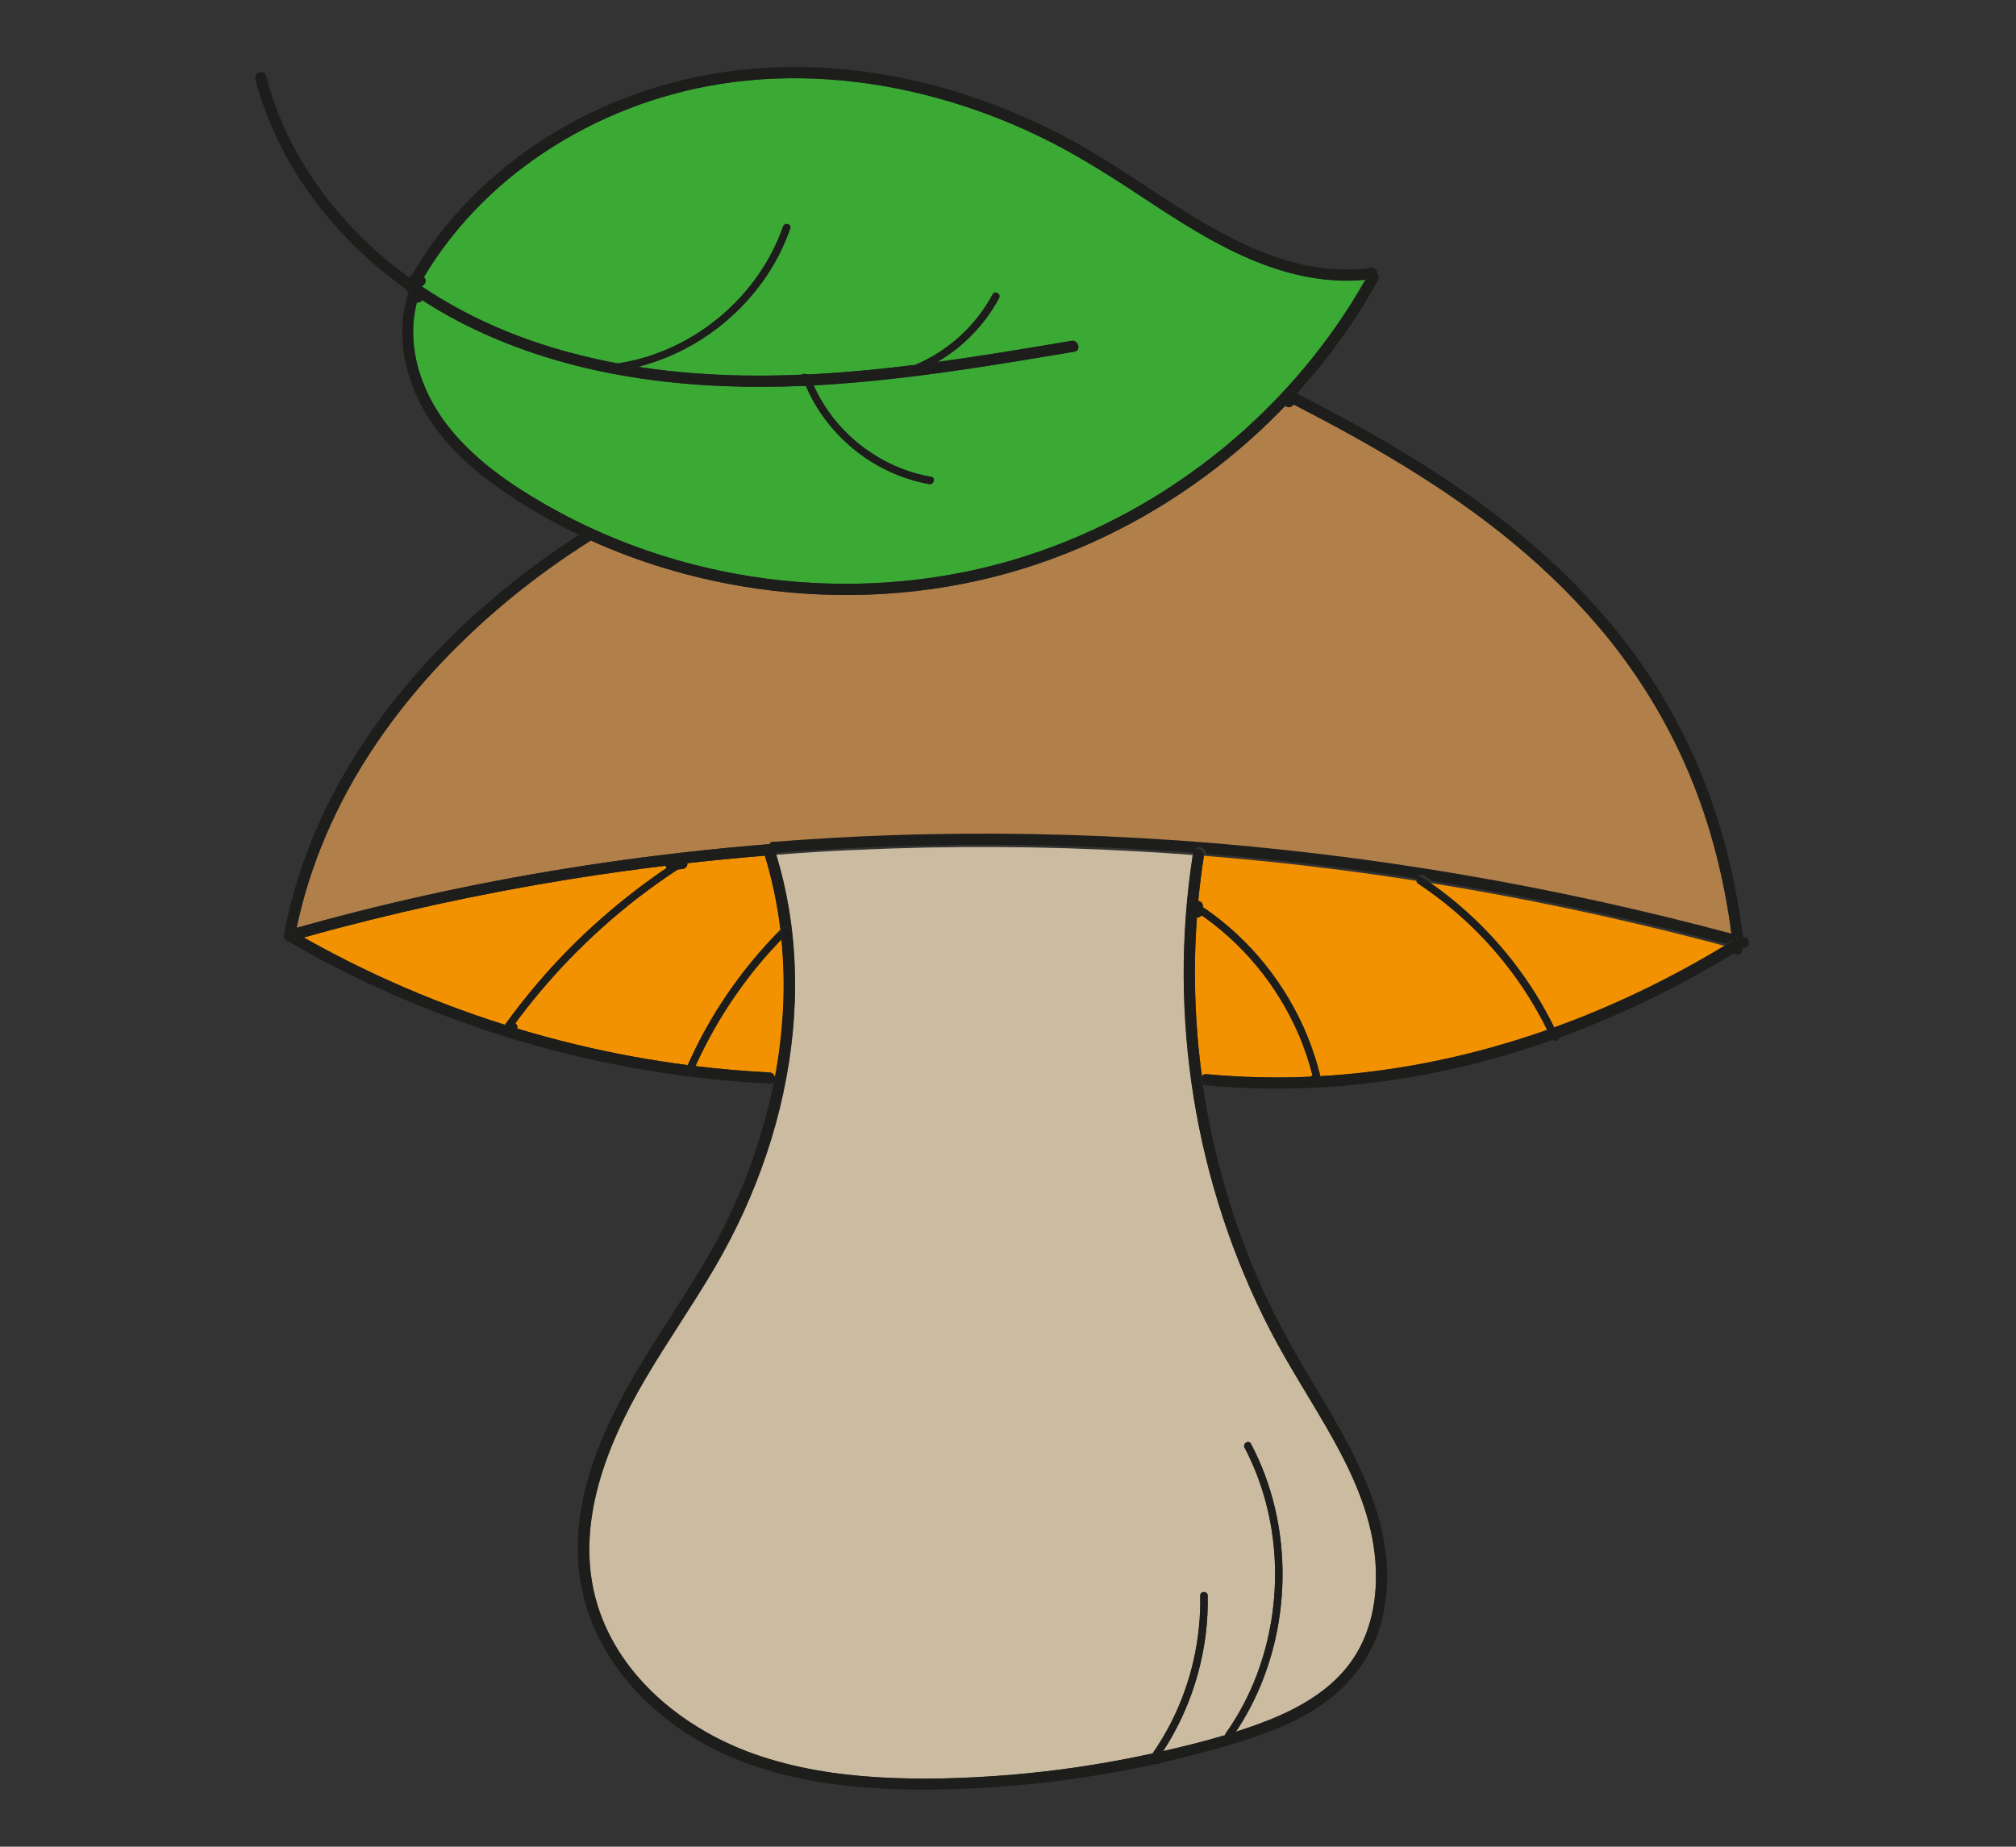 <svg width="191" height="175" viewBox="0 0 191 175" fill="none" xmlns="http://www.w3.org/2000/svg">
<rect x="0" y="0" width="191" height="175" fill="#333333" stroke="none"/>
<g clip-path="url(#clip0_1718_8189)">
<mask id="mask0_1718_8189" style="mask-type:luminance" maskUnits="userSpaceOnUse" x="0" y="0" width="191" height="175">
<path d="M191 0H0V175H191V0Z" fill="white"/>
</mask>
<g mask="url(#mask0_1718_8189)">
<path d="M63.558 81.983C60.32 82.369 57.09 82.82 53.869 83.34C45.409 84.705 37.027 86.537 28.776 88.844C31.457 90.356 34.203 91.746 37.011 93.004C40.536 94.586 44.155 95.959 47.84 97.119C48.803 95.783 49.819 94.483 50.889 93.225C54.561 88.91 58.844 85.123 63.558 81.983Z" fill="#F39200"/>
<path d="M65.473 100.975C65.366 100.963 65.26 100.947 65.153 100.934C65.141 100.959 65.128 100.988 65.12 101.012L65.157 100.934C65.264 100.947 65.37 100.963 65.477 100.975H65.473Z" fill="white"/>
<path d="M48.532 97.361C48.532 97.361 48.545 97.344 48.549 97.336C48.549 97.336 48.536 97.353 48.532 97.361Z" fill="white"/>
<path d="M76.977 36.27C76.94 36.184 76.907 36.098 76.871 36.012C76.903 36.098 76.94 36.184 76.977 36.27Z" fill="white"/>
<path d="M47.839 97.115C47.839 97.115 47.831 97.127 47.827 97.131C47.831 97.131 47.835 97.119 47.839 97.115Z" fill="white"/>
<path d="M86.188 35.533C86.188 35.533 86.22 35.525 86.237 35.52C86.347 35.479 86.462 35.438 86.573 35.393C86.462 35.434 86.351 35.479 86.237 35.52C86.22 35.525 86.204 35.529 86.188 35.533Z" fill="white"/>
<path d="M55.971 50.307C55.828 50.205 55.631 50.176 55.431 50.303C55.328 50.369 55.225 50.434 55.123 50.496C55.225 50.43 55.328 50.365 55.431 50.303C55.631 50.176 55.824 50.205 55.971 50.307Z" fill="white"/>
<path d="M26.904 88.582C26.904 88.582 26.9 88.606 26.895 88.619C26.895 88.606 26.9 88.594 26.904 88.582C26.912 88.525 26.928 88.467 26.953 88.418C26.928 88.471 26.912 88.525 26.904 88.582Z" fill="white"/>
<path d="M73.403 102.304C73.403 102.304 73.403 102.275 73.412 102.258V102.27C73.412 102.27 73.412 102.295 73.412 102.304H73.407H73.403Z" fill="white"/>
<path d="M76.711 36.545C76.838 36.537 76.961 36.533 77.088 36.524C76.965 36.529 76.838 36.537 76.711 36.545Z" fill="white"/>
<path d="M65.887 101.029C68.215 101.311 70.555 101.512 72.9 101.631C73.269 101.652 73.441 101.971 73.408 102.258C74.244 97.889 74.494 93.414 74.051 89.008C73.408 89.672 72.785 90.356 72.186 91.061C69.629 94.07 67.514 97.438 65.887 101.033V101.029Z" fill="#F39200"/>
<path d="M28.006 88.401C28.022 88.324 28.035 88.242 28.051 88.164C28.035 88.242 28.018 88.324 28.006 88.401Z" fill="white"/>
<path d="M87.712 34.893C88.085 34.713 88.454 34.516 88.81 34.307C88.454 34.516 88.089 34.713 87.716 34.893H87.712Z" fill="white"/>
<path d="M164.075 88.721C164.186 88.75 164.292 88.779 164.403 88.811C164.292 88.783 164.186 88.754 164.075 88.721C164.083 88.795 164.096 88.869 164.104 88.942C164.096 88.869 164.087 88.795 164.075 88.721Z" fill="white"/>
<path d="M134.359 83.738C134.253 83.668 134.203 83.57 134.199 83.471C127.522 82.43 120.805 81.635 114.066 81.098C114.066 81.115 114.066 81.131 114.062 81.148C113.825 82.648 113.64 84.156 113.505 85.664C113.529 85.672 113.554 85.689 113.579 85.701C114.833 86.525 116.021 87.447 117.124 88.463C121.022 92.066 123.842 96.816 125.092 101.975C125.346 101.963 125.6 101.947 125.85 101.93C132.638 101.475 139.343 100.057 145.778 97.869C146.045 97.779 146.311 97.684 146.577 97.59C146.024 96.475 145.417 95.389 144.753 94.336C142.085 90.119 138.519 86.484 134.359 83.734V83.738Z" fill="#F39200"/>
<path d="M109.193 166.172V166.182C109.193 166.182 109.193 166.177 109.198 166.172H109.193Z" fill="white"/>
<path d="M117.087 164.119C116.911 164.176 116.739 164.229 116.562 164.283C116.739 164.229 116.911 164.172 117.087 164.119Z" fill="white"/>
<path d="M80.932 80.541C78.469 80.656 76.01 80.811 73.555 81C74.063 82.689 74.465 84.41 74.756 86.152C76.034 93.889 75.133 101.869 72.657 109.287C71.386 113.098 69.71 116.75 67.673 120.213C65.607 123.725 63.271 127.078 61.201 130.59C57.328 137.16 54.147 145.184 56.84 152.791C59.152 159.32 65.103 163.975 71.469 166.23C75.248 167.566 79.231 168.197 83.224 168.434C87.363 168.68 91.536 168.549 95.667 168.209C99.967 167.857 104.238 167.225 108.459 166.332C108.705 166.279 108.947 166.225 109.193 166.176C109.861 165.209 110.464 164.201 110.992 163.156C112.853 159.471 113.792 155.34 113.714 151.213C113.706 150.754 114.415 150.758 114.423 151.213C114.444 152.41 114.386 153.611 114.243 154.803C113.759 158.771 112.378 162.607 110.197 165.955C112.156 165.516 114.116 165.029 116.042 164.451C116.05 164.406 116.071 164.361 116.099 164.316C117.309 162.602 118.305 160.742 119.05 158.783C120.374 155.312 120.952 151.574 120.776 147.865C120.596 144.152 119.641 140.48 117.915 137.189C117.702 136.787 118.313 136.426 118.526 136.832C119.53 138.742 120.288 140.779 120.784 142.877C121.661 146.586 121.739 150.463 121.059 154.209C120.419 157.734 119.079 161.139 117.091 164.123C118.067 163.812 119.034 163.471 119.985 163.102C123.133 161.881 126.256 160.098 128.187 157.242C130.183 154.287 130.654 150.623 130.24 147.139C129.785 143.32 128.191 139.766 126.342 136.434C124.403 132.943 122.182 129.611 120.35 126.062C116.8 119.189 114.362 111.75 113.124 104.119C111.886 96.475 111.837 88.676 113.021 81.025C111.333 80.898 109.64 80.783 107.947 80.689C98.954 80.176 89.937 80.123 80.941 80.553L80.932 80.541Z" fill="#CBBBA0"/>
<path d="M146.803 98.053C146.824 98.094 146.844 98.127 146.873 98.152C146.848 98.127 146.824 98.094 146.803 98.053Z" fill="white"/>
<path d="M135.532 83.68C135.467 83.635 135.397 83.586 135.327 83.541C135.393 83.586 135.462 83.635 135.528 83.68H135.532Z" fill="white"/>
<path d="M114.219 45.102C108.271 49.504 101.48 52.795 94.307 54.631C86.462 56.635 78.211 56.901 70.239 55.553C65.346 54.725 60.513 53.279 55.964 51.225C53.148 53 50.451 54.955 47.897 57.086C43.098 61.098 38.774 65.729 35.314 70.955C31.896 76.123 29.367 81.856 28.101 87.926C28.924 87.692 29.752 87.467 30.584 87.242C39.306 84.893 48.168 83.078 57.107 81.775C62.333 81.012 67.584 80.422 72.846 80C76.597 79.697 80.355 79.484 84.118 79.352C93.204 79.033 102.308 79.205 111.374 79.84C120.404 80.471 129.4 81.557 138.319 83.078C146.988 84.553 155.583 86.447 164.075 88.729C164.022 88.291 163.961 87.856 163.895 87.418C163.137 82.299 161.776 77.246 159.686 72.508C157.821 68.279 155.407 64.295 152.521 60.688C149.791 57.275 146.668 54.188 143.299 51.406C140.004 48.684 136.471 46.262 132.823 44.037C129.335 41.91 125.74 39.967 122.109 38.106C119.695 40.668 117.047 43.016 114.215 45.111V45.102H114.219Z" fill="#B17F4A"/>
<path d="M113.788 81.078C113.882 81.086 113.973 81.094 114.067 81.098C113.973 81.09 113.882 81.082 113.788 81.078Z" fill="white"/>
<path d="M74.387 87.914C74.276 87.877 74.153 87.893 74.047 88C74.153 87.893 74.281 87.877 74.387 87.914Z" fill="white"/>
<path d="M73.391 102.349C73.391 102.349 73.399 102.32 73.399 102.303C73.399 102.312 73.399 102.324 73.391 102.332V102.349Z" fill="white"/>
<path d="M74.055 89.004C74.047 88.926 74.038 88.852 74.03 88.774C74.038 88.848 74.047 88.926 74.055 89.004Z" fill="white"/>
<path d="M113.435 86.459C113.427 86.578 113.419 86.693 113.41 86.811C113.033 91.865 113.193 96.951 113.87 101.967C113.951 101.848 114.091 101.775 114.288 101.791C117.64 102.102 121.014 102.18 124.375 102.02C124.034 100.652 123.588 99.307 123.026 98.008C121.009 93.348 117.661 89.283 113.435 86.459Z" fill="#F39200"/>
<path d="M72.473 81.09C72.641 81.078 72.805 81.061 72.973 81.049C72.805 81.061 72.637 81.074 72.473 81.09Z" fill="white"/>
<path d="M135.531 83.68C136.445 84.32 137.331 85.004 138.179 85.721C141.958 88.922 145.065 92.91 147.245 97.353C152.861 95.328 158.25 92.713 163.362 89.627C162.698 89.451 162.034 89.275 161.37 89.103C152.848 86.889 144.225 85.078 135.531 83.676V83.68Z" fill="#F39200"/>
<path d="M73.555 81C73.542 80.955 73.526 80.914 73.514 80.869C73.526 80.914 73.538 80.955 73.555 81Z" fill="white"/>
<path d="M64.501 82.209C63.128 83.098 61.788 84.045 60.488 85.045C55.951 88.545 51.918 92.697 48.553 97.336C50.536 97.947 52.541 98.492 54.561 98.979C58.058 99.824 61.595 100.475 65.157 100.934C65.616 99.91 66.108 98.902 66.64 97.914C68.591 94.316 71.067 91 73.953 88.094C73.665 85.729 73.178 83.385 72.473 81.09C69.862 81.303 67.259 81.557 64.657 81.856C64.677 81.984 64.64 82.123 64.501 82.213V82.209Z" fill="#F39200"/>
<path d="M107.771 18.385C104.783 16.41 101.758 14.512 98.528 12.951C95.38 11.426 92.097 10.188 88.724 9.266C82.084 7.451 75.051 6.873 68.235 7.955C62.267 8.901 56.516 11.135 51.487 14.488C46.77 17.631 42.736 21.787 39.904 26.697C39.998 26.824 40.044 26.988 39.998 27.164C42.019 28.524 44.159 29.705 46.388 30.709C50.254 32.455 54.356 33.66 58.529 34.438C59.959 34.225 61.365 33.836 62.709 33.303C67.968 31.221 72.321 26.824 74.186 21.463C74.334 21.033 75.018 21.217 74.87 21.651C74.321 23.238 73.571 24.75 72.632 26.143C69.788 30.385 65.386 33.516 60.447 34.762C61.427 34.914 62.406 35.041 63.386 35.151C69.595 35.832 75.862 35.676 82.072 35.09C83.613 34.942 85.154 34.77 86.691 34.582C89.814 33.274 92.438 30.885 94.044 27.893C94.261 27.492 94.872 27.848 94.655 28.25C93.302 30.77 91.257 32.865 88.806 34.303C93.052 33.721 97.282 33.012 101.508 32.299C102.176 32.188 102.463 33.209 101.791 33.324C100.996 33.459 100.196 33.594 99.401 33.725C95.003 34.459 90.593 35.172 86.162 35.709C83.974 35.975 81.781 36.201 79.584 36.365C78.752 36.426 77.924 36.479 77.092 36.524C77.477 37.385 77.948 38.209 78.49 38.983C80.764 42.221 84.33 44.512 88.232 45.188C88.679 45.266 88.49 45.947 88.044 45.873C86.884 45.672 85.757 45.328 84.674 44.865C80.969 43.279 77.928 40.262 76.342 36.557C71.149 36.791 65.943 36.631 60.795 35.877C59.836 35.737 58.881 35.574 57.93 35.393C52.996 34.438 48.175 32.885 43.704 30.586C42.302 29.865 40.937 29.065 39.626 28.192C39.445 28.766 39.314 29.356 39.236 29.947C38.72 33.828 40.265 37.733 42.7 40.705C45.171 43.721 48.446 45.971 51.803 47.889C58.639 51.791 66.32 54.209 74.145 55.016C81.867 55.815 89.732 55.074 97.13 52.709C103.971 50.524 110.386 46.987 115.927 42.43C121.325 37.987 125.916 32.594 129.359 26.508C128.773 26.565 128.186 26.598 127.596 26.598C120.165 26.574 113.743 22.324 107.775 18.385H107.771Z" fill="#3AAA35"/>
<path d="M113.161 86.27C113.161 86.27 113.198 86.303 113.219 86.316C113.198 86.303 113.178 86.287 113.161 86.27Z" fill="white"/>
<path d="M39.089 27.844C38.999 27.865 38.904 27.857 38.818 27.828C38.908 27.857 38.999 27.865 39.089 27.844Z" fill="white"/>
<path d="M129.65 25.988C129.556 26.164 129.458 26.336 129.359 26.512C129.458 26.34 129.556 26.164 129.65 25.988Z" fill="white"/>
<path d="M54.819 50.693C54.914 50.738 55.008 50.783 55.106 50.828C55.012 50.783 54.918 50.738 54.823 50.693H54.819Z" fill="white"/>
<path d="M113.079 85.902C113.055 85.971 113.051 86.049 113.075 86.123C113.055 86.049 113.059 85.971 113.079 85.902Z" fill="white"/>
<path d="M164.555 89.955C164.555 89.955 164.58 89.963 164.592 89.963C164.58 89.963 164.571 89.963 164.559 89.955H164.555Z" fill="white"/>
<path d="M164.53 89.947C164.436 89.922 164.341 89.897 164.247 89.873C164.341 89.897 164.436 89.922 164.53 89.951V89.947Z" fill="white"/>
<path d="M39.99 27.189C39.99 27.189 39.995 27.172 39.999 27.164C39.999 27.164 39.999 27.181 39.995 27.189H39.99Z" fill="white"/>
<path d="M165.211 89.434C165.211 89.402 165.211 89.369 165.206 89.336V89.311C165.206 89.291 165.198 89.266 165.19 89.246C165.182 89.225 165.174 89.205 165.165 89.18C165.145 89.139 165.12 89.102 165.083 89.066C165.067 89.049 165.051 89.033 165.03 89.016C165.002 88.996 164.969 88.975 164.928 88.959C165.092 89.053 165.206 89.238 165.215 89.43L165.211 89.434Z" fill="#1D1D1B"/>
<path d="M161.403 73.869C159.645 69.455 157.317 65.283 154.472 61.475C151.796 57.898 148.709 54.648 145.332 51.725C142.041 48.881 138.499 46.336 134.823 44.016C131.257 41.766 127.564 39.725 123.822 37.787C123.498 37.619 123.178 37.455 122.855 37.287C122.805 37.34 122.756 37.393 122.707 37.447C122.633 37.529 122.555 37.611 122.482 37.693C122.359 37.828 122.232 37.963 122.104 38.094C125.74 39.955 129.335 41.898 132.819 44.025C136.466 46.25 139.999 48.672 143.295 51.393C146.664 54.176 149.787 57.262 152.517 60.676C155.402 64.287 157.817 68.27 159.681 72.496C161.772 77.238 163.133 82.287 163.891 87.406C163.956 87.84 164.014 88.279 164.071 88.717C164.182 88.746 164.293 88.775 164.399 88.807C164.51 88.836 164.616 88.865 164.727 88.897C164.727 88.897 164.76 88.897 164.776 88.906C164.793 88.906 164.809 88.914 164.825 88.918C164.842 88.922 164.858 88.93 164.87 88.934C164.887 88.943 164.899 88.947 164.916 88.955C164.952 88.971 164.985 88.992 165.018 89.012C165.038 89.029 165.055 89.045 165.071 89.061C165.104 89.094 165.133 89.135 165.153 89.176C165.161 89.197 165.174 89.217 165.178 89.242C165.186 89.262 165.19 89.283 165.194 89.307V89.332C165.198 89.365 165.198 89.397 165.198 89.43C165.207 89.541 165.178 89.652 165.112 89.75C165.104 89.758 165.096 89.77 165.088 89.779C165.174 89.684 165.227 89.566 165.211 89.439C164.596 84.111 163.379 78.856 161.391 73.869H161.403Z" fill="#1D1D1B"/>
<path d="M165.202 89.311V89.337" stroke="#1D1D1B" stroke-linecap="round" stroke-linejoin="round"/>
<path d="M165.031 89.848C165.031 89.848 165.026 89.848 165.021 89.858H165.026V89.848H165.031Z" fill="#1D1D1B"/>
<path d="M165.211 89.434C165.207 89.598 165.133 89.762 165.006 89.865C165.01 89.865 165.018 89.856 165.022 89.852C165.022 89.852 165.026 89.852 165.03 89.844C165.043 89.836 165.059 89.824 165.071 89.811C165.071 89.811 165.084 89.799 165.088 89.791C165.088 89.791 165.092 89.791 165.096 89.783C165.104 89.775 165.112 89.762 165.121 89.754C165.19 89.656 165.215 89.545 165.207 89.434H165.211Z" fill="#1D1D1B"/>
<path d="M165.01 89.865C165.01 89.865 165.027 89.853 165.031 89.848H165.027C165.027 89.848 165.014 89.861 165.01 89.865Z" fill="#1D1D1B"/>
<path d="M164.919 88.959C164.919 88.959 164.89 88.943 164.874 88.939C164.858 88.939 164.845 88.926 164.829 88.922C164.812 88.922 164.796 88.914 164.78 88.91C164.763 88.91 164.747 88.91 164.73 88.902C164.763 88.91 164.8 88.922 164.833 88.93C164.862 88.939 164.89 88.947 164.919 88.959Z" fill="#1D1D1B"/>
<path d="M164.702 89.975H164.788C164.788 89.975 164.809 89.975 164.817 89.967H164.829C164.829 89.967 164.845 89.967 164.854 89.959C164.862 89.959 164.87 89.959 164.874 89.951C164.874 89.951 164.89 89.942 164.899 89.942C164.911 89.942 164.923 89.93 164.931 89.922C164.956 89.91 164.977 89.893 164.997 89.877C164.903 89.942 164.792 89.984 164.686 89.984H164.694L164.702 89.975Z" fill="#1D1D1B"/>
<path d="M164.924 88.959C164.899 88.947 164.87 88.939 164.838 88.93C164.805 88.922 164.768 88.91 164.735 88.902C164.641 88.894 164.534 88.918 164.432 88.984C164.333 89.045 164.235 89.107 164.137 89.168C164.149 89.258 164.157 89.353 164.17 89.443C164.198 89.676 164.325 89.881 164.538 89.951C164.634 89.981 164.634 89.981 164.538 89.951C164.538 89.951 164.547 89.951 164.555 89.951C164.555 89.951 164.575 89.951 164.588 89.959H164.69C164.797 89.959 164.907 89.918 165.002 89.853C165.129 89.75 165.198 89.586 165.206 89.422C165.194 89.23 165.084 89.041 164.92 88.951H164.924V88.959Z" fill="#1D1D1B"/>
<path d="M164.104 88.942C164.112 89.016 164.12 89.09 164.129 89.164C164.227 89.102 164.325 89.041 164.424 88.979C164.53 88.914 164.633 88.889 164.727 88.897C164.616 88.869 164.51 88.84 164.399 88.807C164.289 88.778 164.182 88.75 164.071 88.717C164.079 88.791 164.092 88.865 164.1 88.938L164.104 88.942Z" fill="#1D1D1B"/>
<path d="M164.882 89.938C164.882 89.938 164.866 89.938 164.862 89.947C164.853 89.947 164.845 89.947 164.837 89.955H164.825C164.825 89.955 164.804 89.955 164.796 89.963H164.599C164.599 89.963 164.575 89.963 164.562 89.955C164.562 89.955 164.55 89.955 164.546 89.955C164.452 89.93 164.357 89.906 164.263 89.877C164.05 89.82 163.837 89.762 163.624 89.705C163.542 89.684 163.46 89.66 163.378 89.639C158.267 92.721 152.877 95.34 147.262 97.365C147.29 97.422 147.315 97.479 147.344 97.537C147.372 97.594 147.397 97.651 147.426 97.709C147.475 97.815 147.475 97.914 147.438 98C147.438 98 147.434 98.012 147.43 98.016C147.409 98.061 147.381 98.102 147.344 98.135C147.217 98.254 147.012 98.295 146.885 98.16C146.86 98.135 146.835 98.102 146.815 98.061C146.778 97.983 146.741 97.91 146.704 97.832C146.667 97.754 146.631 97.68 146.594 97.602C146.327 97.697 146.065 97.787 145.794 97.881C139.359 100.069 132.654 101.488 125.866 101.942C125.612 101.959 125.358 101.975 125.108 101.992V102.024C125.19 102.348 124.85 102.533 124.62 102.442C124.588 102.43 124.559 102.414 124.534 102.389C124.489 102.348 124.452 102.291 124.432 102.213C124.416 102.151 124.403 102.09 124.387 102.029C121.026 102.188 117.653 102.11 114.3 101.799C114.103 101.783 113.964 101.856 113.882 101.975C113.89 102.037 113.898 102.102 113.906 102.164C113.931 102.352 113.96 102.541 113.988 102.733C114.066 102.803 114.173 102.848 114.3 102.86C121.194 103.504 128.154 103.123 134.957 101.844C141.753 100.565 148.356 98.377 154.631 95.487C158.193 93.848 161.644 91.979 164.976 89.91C164.98 89.91 164.985 89.901 164.989 89.897C164.976 89.906 164.968 89.914 164.956 89.918C164.944 89.926 164.931 89.93 164.923 89.938C164.915 89.938 164.907 89.947 164.899 89.947H164.882V89.938Z" fill="#1D1D1B"/>
<path d="M164.588 89.963C164.588 89.963 164.567 89.963 164.555 89.955" stroke="#1D1D1B" stroke-linecap="round" stroke-linejoin="round"/>
<path d="M163.612 89.701C163.825 89.758 164.038 89.816 164.252 89.873C164.346 89.897 164.44 89.922 164.534 89.947C164.321 89.877 164.19 89.672 164.165 89.438C164.153 89.348 164.145 89.254 164.133 89.164C163.879 89.32 163.624 89.475 163.366 89.631C163.448 89.651 163.53 89.676 163.612 89.697V89.701Z" fill="#1D1D1B"/>
<path d="M146.914 97.475C146.816 97.508 146.717 97.545 146.623 97.578C146.611 97.578 146.594 97.586 146.582 97.594C146.619 97.672 146.656 97.746 146.693 97.824C146.73 97.902 146.766 97.979 146.803 98.053C146.824 98.094 146.844 98.127 146.873 98.152C147.004 98.283 147.205 98.246 147.332 98.127C147.369 98.094 147.398 98.053 147.418 98.008C147.418 98.008 147.422 97.996 147.426 97.992C147.459 97.906 147.463 97.803 147.414 97.701C147.385 97.643 147.361 97.586 147.332 97.529C147.303 97.471 147.279 97.414 147.25 97.361C147.205 97.377 147.16 97.393 147.115 97.41C147.049 97.434 146.984 97.459 146.914 97.48V97.475Z" fill="#1D1D1B"/>
<path d="M147.426 97.992C147.463 97.906 147.463 97.803 147.414 97.701C147.463 97.807 147.463 97.906 147.426 97.992Z" fill="#1D1D1B"/>
<path d="M147.332 98.127C147.369 98.094 147.398 98.053 147.418 98.008" stroke="#1D1D1B" stroke-linecap="round" stroke-linejoin="round"/>
<path d="M135.532 83.684C135.376 83.66 135.22 83.635 135.068 83.611L135.536 83.684H135.532Z" fill="#1D1D1B"/>
<path d="M134.896 83.578C134.945 83.586 134.994 83.594 135.043 83.602C135.052 83.602 135.06 83.602 135.068 83.602C135.224 83.627 135.375 83.652 135.531 83.676C135.466 83.631 135.396 83.582 135.33 83.537C135.302 83.516 135.277 83.5 135.248 83.479C135.142 83.406 135.031 83.332 134.925 83.258C134.855 83.213 134.789 83.168 134.72 83.123C134.568 83.025 134.42 83.057 134.322 83.156C134.322 83.156 134.314 83.164 134.31 83.168C134.236 83.246 134.195 83.356 134.203 83.467C134.318 83.484 134.437 83.504 134.552 83.52C134.666 83.537 134.785 83.557 134.9 83.574L134.896 83.578Z" fill="#1D1D1B"/>
<path d="M134.548 83.524C134.663 83.541 134.782 83.561 134.896 83.578C134.946 83.586 134.995 83.594 135.04 83.602C134.991 83.594 134.942 83.586 134.892 83.578C134.778 83.561 134.659 83.541 134.544 83.524H134.548Z" fill="#1D1D1B"/>
<path d="M134.716 83.127C134.564 83.029 134.417 83.066 134.318 83.16C134.417 83.061 134.564 83.029 134.716 83.127Z" fill="#1D1D1B"/>
<path d="M138.184 85.725C137.331 85.004 136.45 84.324 135.536 83.684L135.069 83.611C135.069 83.611 135.053 83.611 135.044 83.611C134.995 83.602 134.946 83.594 134.901 83.586C134.786 83.57 134.667 83.549 134.552 83.533C134.438 83.516 134.319 83.496 134.204 83.48C134.212 83.578 134.257 83.676 134.364 83.746C138.524 86.496 142.09 90.135 144.758 94.348C145.422 95.402 146.033 96.484 146.582 97.602C146.582 97.602 146.611 97.594 146.623 97.586C146.722 97.553 146.82 97.52 146.914 97.484C146.98 97.459 147.045 97.434 147.115 97.414C147.16 97.397 147.205 97.381 147.25 97.365C145.07 92.922 141.963 88.934 138.184 85.734V85.725Z" fill="#1D1D1B"/>
<path d="M130.549 25.989C130.528 25.96 130.507 25.931 130.482 25.906C130.507 25.931 130.532 25.96 130.549 25.989Z" fill="#1D1D1B"/>
<path d="M39.192 26.529C39.192 26.529 39.216 26.512 39.224 26.504C39.237 26.496 39.249 26.492 39.261 26.483C39.433 26.402 39.651 26.455 39.806 26.594L39.831 26.619C39.856 26.643 39.88 26.672 39.901 26.701C42.733 21.791 46.766 17.635 51.484 14.492C56.513 11.139 62.263 8.906 68.231 7.959C75.047 6.877 82.081 7.455 88.72 9.27C92.094 10.193 95.377 11.43 98.525 12.955C101.754 14.516 104.779 16.418 107.767 18.389C113.735 22.332 120.158 26.582 127.589 26.602C128.179 26.602 128.765 26.574 129.351 26.512C129.449 26.34 129.548 26.164 129.642 25.988C129.667 25.942 129.695 25.902 129.728 25.869C129.753 25.844 129.777 25.824 129.802 25.803C129.818 25.791 129.839 25.783 129.855 25.77C129.871 25.758 129.892 25.754 129.912 25.746C130.105 25.68 130.331 25.754 130.474 25.902C130.499 25.926 130.523 25.955 130.54 25.983C130.54 25.676 130.273 25.332 129.871 25.389C122.4 26.414 115.538 22.238 109.571 18.303C106.509 16.287 103.463 14.262 100.193 12.59C97.09 11.008 93.852 9.688 90.52 8.672C83.863 6.647 76.789 5.844 69.862 6.656C63.739 7.377 57.787 9.377 52.508 12.566C47.336 15.688 42.819 19.942 39.614 25.086C39.351 25.504 39.097 25.934 38.855 26.365C38.95 26.434 39.04 26.5 39.134 26.566C39.151 26.549 39.167 26.533 39.183 26.52L39.192 26.529Z" fill="#1D1D1B"/>
<path d="M130.498 26.205C130.535 26.139 130.551 26.065 130.547 25.988C130.547 26.065 130.531 26.139 130.498 26.205Z" fill="#1D1D1B"/>
<path d="M130.548 25.988C130.528 25.959 130.507 25.93 130.482 25.906C130.339 25.758 130.114 25.684 129.921 25.75C129.9 25.75 129.884 25.762 129.864 25.774C129.843 25.787 129.827 25.795 129.81 25.807C129.786 25.824 129.757 25.844 129.736 25.873C129.704 25.906 129.675 25.947 129.65 25.992C129.556 26.168 129.458 26.34 129.359 26.516C129.556 26.496 129.749 26.475 129.946 26.451H129.966C130.032 26.442 130.101 26.434 130.167 26.422C130.183 26.422 130.2 26.418 130.216 26.414C130.31 26.393 130.38 26.352 130.433 26.299C130.45 26.283 130.466 26.262 130.478 26.242C130.487 26.233 130.491 26.221 130.499 26.209C130.532 26.143 130.548 26.07 130.548 25.992V25.988Z" fill="#1D1D1B"/>
<path d="M129.962 26.442C130.027 26.434 130.097 26.426 130.163 26.418C130.179 26.418 130.196 26.414 130.212 26.41C130.196 26.41 130.179 26.414 130.163 26.418C130.097 26.426 130.027 26.434 129.962 26.447V26.442Z" fill="#1D1D1B"/>
<path d="M130.482 25.906C130.339 25.758 130.114 25.684 129.921 25.75C130.114 25.684 130.335 25.758 130.482 25.906Z" fill="#1D1D1B"/>
<path d="M124.912 101.992C124.773 102 124.629 102.008 124.49 102.012C124.449 102.012 124.412 102.012 124.371 102.012C124.387 102.074 124.404 102.135 124.416 102.197C124.437 102.275 124.469 102.332 124.519 102.373C124.543 102.397 124.576 102.414 124.605 102.426C124.838 102.516 125.174 102.332 125.097 102.008V101.992C125.097 101.992 125.088 101.984 125.088 101.975C125.027 101.975 124.97 101.984 124.908 101.984H124.912V101.992Z" fill="#1D1D1B"/>
<path d="M124.609 102.431C124.576 102.418 124.547 102.402 124.522 102.377" stroke="#1D1D1B" stroke-linecap="round" stroke-linejoin="round"/>
<path d="M124.416 102.201C124.437 102.279 124.469 102.336 124.519 102.377C124.474 102.336 124.437 102.279 124.416 102.201Z" fill="#1D1D1B"/>
<path d="M122.473 37.09C122.473 37.09 122.452 37.078 122.44 37.074C122.387 37.049 122.333 37.037 122.284 37.029C121.764 36.967 121.391 37.725 121.94 38.004C121.997 38.033 122.055 38.066 122.112 38.094C122.239 37.959 122.362 37.828 122.489 37.693C122.563 37.611 122.641 37.529 122.715 37.447C122.764 37.393 122.813 37.34 122.862 37.287C122.735 37.221 122.604 37.156 122.477 37.09H122.473Z" fill="#1D1D1B"/>
<path d="M122.112 38.098C122.239 37.963 122.362 37.832 122.489 37.697" stroke="#1D1D1B" stroke-linecap="round" stroke-linejoin="round"/>
<path d="M55.127 50.5C55.229 50.434 55.332 50.369 55.434 50.307C55.635 50.18 55.828 50.209 55.975 50.311C55.996 50.328 56.016 50.344 56.037 50.361C56.266 50.578 56.32 51.004 55.971 51.221C60.521 53.274 65.357 54.721 70.247 55.549C78.219 56.897 86.474 56.635 94.315 54.627C101.483 52.791 108.279 49.5 114.226 45.098C117.059 43 119.702 40.656 122.12 38.094C122.063 38.065 122.006 38.033 121.948 38.004C121.403 37.725 121.776 36.963 122.293 37.029C122.346 37.037 122.395 37.049 122.448 37.074C122.461 37.078 122.469 37.082 122.481 37.09C122.608 37.156 122.739 37.221 122.866 37.287C125.215 34.697 127.334 31.897 129.174 28.918C129.658 28.131 130.125 27.332 130.572 26.524C130.683 26.324 130.654 26.135 130.556 25.988C130.556 26.065 130.539 26.139 130.506 26.205C130.502 26.217 130.494 26.225 130.486 26.238C130.474 26.258 130.457 26.279 130.441 26.295C130.388 26.348 130.314 26.389 130.224 26.41C130.207 26.41 130.191 26.418 130.174 26.418C130.109 26.426 130.039 26.434 129.974 26.442H129.953C129.756 26.467 129.564 26.488 129.367 26.508C125.924 32.594 121.333 37.987 115.935 42.43C110.39 46.987 103.98 50.524 97.139 52.709C89.741 55.074 81.875 55.815 74.153 55.016C66.325 54.205 58.648 51.787 51.811 47.889C48.45 45.971 45.179 43.721 42.708 40.705C40.273 37.733 38.728 33.832 39.245 29.947C39.322 29.352 39.453 28.766 39.634 28.192C39.626 28.188 39.613 28.18 39.605 28.172C39.495 28.098 39.384 28.024 39.273 27.951C39.22 27.914 39.163 27.877 39.109 27.84C39.019 27.86 38.925 27.852 38.839 27.824C38.822 27.82 38.802 27.811 38.785 27.803C38.765 27.795 38.74 27.783 38.72 27.77C38.708 27.762 38.695 27.754 38.683 27.746C37.58 31.164 38.142 34.914 39.753 38.119C41.548 41.697 44.626 44.467 47.889 46.693C50.094 48.197 52.426 49.529 54.84 50.688C54.943 50.623 55.045 50.557 55.143 50.492L55.127 50.5Z" fill="#1D1D1B"/>
<path d="M120.78 142.869C120.284 140.77 119.526 138.734 118.522 136.824C118.309 136.418 117.698 136.779 117.911 137.18C119.637 140.475 120.592 144.148 120.772 147.857C120.952 151.566 120.37 155.303 119.047 158.775C118.301 160.734 117.309 162.594 116.095 164.307C116.063 164.352 116.046 164.398 116.038 164.439C116.214 164.385 116.386 164.332 116.563 164.279C116.739 164.225 116.911 164.168 117.087 164.115C119.075 161.131 120.416 157.725 121.055 154.201C121.735 150.455 121.657 146.574 120.78 142.869Z" fill="#1D1D1B"/>
<path d="M116.038 164.447C116.014 164.578 116.083 164.692 116.194 164.762C116.202 164.766 116.214 164.774 116.223 164.779C116.231 164.783 116.243 164.791 116.255 164.795C116.3 164.811 116.346 164.824 116.391 164.828C116.436 164.828 116.485 164.828 116.53 164.807C116.571 164.795 116.608 164.77 116.641 164.742C116.645 164.738 116.653 164.733 116.657 164.725C116.673 164.709 116.69 164.692 116.702 164.672C116.768 164.582 116.829 164.488 116.895 164.397C116.936 164.336 116.977 164.274 117.022 164.213C117.042 164.184 117.063 164.151 117.083 164.123C116.911 164.18 116.735 164.233 116.559 164.287C116.382 164.34 116.21 164.393 116.034 164.447H116.038Z" fill="#1D1D1B"/>
<path d="M116.534 164.807C116.489 164.824 116.44 164.828 116.395 164.828C116.444 164.828 116.489 164.828 116.534 164.807Z" fill="#1D1D1B"/>
<path d="M114.423 151.209C114.415 150.754 113.706 150.75 113.714 151.209C113.788 155.336 112.854 159.463 110.993 163.152C110.464 164.201 109.861 165.205 109.193 166.172C109.525 166.098 109.857 166.025 110.193 165.951C112.374 162.602 113.755 158.766 114.239 154.799C114.382 153.611 114.444 152.41 114.419 151.209H114.423Z" fill="#1D1D1B"/>
<path d="M111.528 79.642C102.462 79.011 93.358 78.839 84.272 79.154C80.509 79.285 76.754 79.502 73 79.802L73.012 79.974C73.16 79.962 73.316 80.002 73.426 80.109C73.455 80.138 73.484 80.171 73.508 80.207C73.533 80.244 73.553 80.289 73.566 80.339C73.598 80.449 73.635 80.56 73.668 80.671C73.68 80.716 73.697 80.757 73.709 80.802C76.164 80.613 78.623 80.457 81.087 80.343C90.083 79.912 99.101 79.97 108.093 80.478C109.786 80.572 111.479 80.687 113.167 80.814C113.176 80.765 113.184 80.712 113.192 80.662C113.217 80.494 113.303 80.388 113.409 80.33C113.422 80.33 113.43 80.318 113.442 80.314C113.553 80.269 113.688 80.269 113.811 80.314C113.872 80.335 113.93 80.363 113.983 80.404C113.999 80.416 114.012 80.425 114.028 80.441C114.036 80.441 114.04 80.453 114.049 80.462C114.057 80.47 114.061 80.474 114.069 80.482C114.077 80.49 114.081 80.494 114.09 80.502C114.114 80.531 114.135 80.564 114.155 80.597C114.163 80.61 114.163 80.61 114.155 80.597C114.176 80.629 114.188 80.666 114.2 80.703C114.217 80.765 114.225 80.83 114.221 80.904C120.959 81.441 127.673 82.236 134.354 83.277C134.345 83.166 134.386 83.056 134.46 82.978C134.46 82.978 134.468 82.97 134.472 82.966C134.571 82.867 134.718 82.83 134.87 82.933C134.94 82.978 135.005 83.023 135.075 83.068C135.186 83.142 135.292 83.216 135.399 83.289C135.427 83.31 135.456 83.326 135.481 83.347C135.546 83.392 135.616 83.441 135.686 83.486C144.375 84.888 153.003 86.699 161.524 88.912C162.188 89.085 162.852 89.261 163.516 89.437C163.77 89.281 164.028 89.125 164.282 88.97C164.274 88.896 164.266 88.822 164.258 88.748C164.25 88.675 164.241 88.601 164.229 88.527C155.737 86.244 147.142 84.351 138.473 82.875C129.554 81.355 120.553 80.269 111.528 79.638V79.642Z" fill="#1D1D1B"/>
<path d="M113.812 102.07C113.824 102.033 113.845 101.996 113.865 101.963C113.189 96.947 113.029 91.861 113.406 86.807C113.415 86.688 113.423 86.574 113.431 86.455C113.394 86.43 113.361 86.406 113.324 86.385C113.288 86.361 113.255 86.34 113.218 86.315C113.197 86.303 113.177 86.287 113.16 86.27C113.156 86.27 113.148 86.258 113.144 86.254C113.128 86.238 113.115 86.221 113.103 86.201C113.103 86.201 113.083 86.164 113.074 86.143C113.074 86.135 113.07 86.131 113.066 86.123C113.046 86.049 113.05 85.971 113.07 85.901C113.07 85.901 113.07 85.889 113.074 85.885C113.074 85.873 113.083 85.865 113.087 85.852C113.087 85.852 113.091 85.84 113.095 85.836C113.115 85.799 113.14 85.766 113.169 85.737C113.251 85.66 113.365 85.619 113.492 85.664C113.632 84.151 113.816 82.647 114.05 81.147C114.05 81.131 114.05 81.115 114.054 81.098C113.96 81.09 113.87 81.082 113.775 81.078C113.517 81.057 113.259 81.037 113.001 81.016C111.816 88.668 111.865 96.471 113.103 104.11C114.341 111.742 116.78 119.184 120.329 126.053C122.161 129.602 124.383 132.93 126.321 136.426C128.17 139.758 129.764 143.311 130.219 147.131C130.633 150.61 130.166 154.279 128.166 157.233C126.235 160.09 123.112 161.869 119.964 163.094C119.013 163.463 118.046 163.803 117.071 164.115C117.05 164.143 117.03 164.176 117.009 164.205C116.968 164.266 116.927 164.328 116.882 164.389C116.821 164.479 116.755 164.574 116.689 164.664C116.673 164.684 116.661 164.705 116.644 164.717L116.628 164.733C116.595 164.762 116.554 164.783 116.517 164.799C116.472 164.815 116.423 164.82 116.378 164.82C116.333 164.82 116.284 164.807 116.243 164.787C116.23 164.783 116.222 164.779 116.21 164.77C116.202 164.766 116.189 164.758 116.181 164.754C116.071 164.684 116.001 164.57 116.025 164.438C114.099 165.016 112.14 165.504 110.181 165.942C110.054 166.143 109.918 166.34 109.783 166.537C109.771 166.557 109.754 166.578 109.738 166.594C109.705 166.627 109.668 166.651 109.631 166.668C109.619 166.672 109.607 166.676 109.591 166.68C109.578 166.684 109.566 166.688 109.55 166.688C109.41 166.713 109.263 166.651 109.181 166.549C109.172 166.541 109.168 166.533 109.16 166.52C109.107 166.438 109.09 166.332 109.144 166.225C109.152 166.209 109.16 166.192 109.172 166.176V166.164C108.927 166.217 108.685 166.27 108.439 166.32C104.217 167.217 99.946 167.844 95.647 168.197C91.511 168.537 87.343 168.664 83.203 168.422C79.215 168.184 75.227 167.553 71.448 166.217C65.083 163.963 59.131 159.307 56.82 152.779C54.131 145.176 57.307 137.147 61.181 130.578C63.251 127.065 65.587 123.717 67.653 120.201C69.685 116.738 71.366 113.086 72.636 109.274C75.112 101.861 76.014 93.881 74.735 86.139C74.448 84.397 74.046 82.68 73.534 80.987C73.354 81 73.173 81.016 72.993 81.028H72.952C72.784 81.041 72.616 81.057 72.452 81.07C73.157 83.365 73.645 85.709 73.932 88.074C73.96 88.041 73.993 88.012 74.022 87.983C74.129 87.877 74.255 87.861 74.362 87.897C74.374 87.897 74.383 87.906 74.395 87.91C74.411 87.918 74.428 87.926 74.44 87.934C74.448 87.934 74.452 87.942 74.46 87.951C74.46 87.951 74.473 87.959 74.477 87.963C74.485 87.963 74.489 87.975 74.497 87.979L74.51 87.992C74.51 87.992 74.518 88 74.522 88.004C74.522 88.012 74.534 88.016 74.538 88.024C74.538 88.024 74.538 88.033 74.546 88.037C74.546 88.037 74.555 88.049 74.559 88.053C74.629 88.16 74.645 88.299 74.559 88.426C74.546 88.447 74.53 88.463 74.514 88.483C74.432 88.565 74.35 88.651 74.268 88.733C74.206 88.795 74.145 88.856 74.083 88.922L74.022 88.983C74.465 93.393 74.215 97.865 73.378 102.233C73.378 102.233 73.378 102.266 73.37 102.283C73.37 102.299 73.37 102.311 73.362 102.328C73.223 103.045 73.071 103.758 72.899 104.467C71.964 108.365 70.595 112.172 68.833 115.774C67.029 119.459 64.742 122.881 62.541 126.336C58.295 133 54 140.602 54.852 148.815C55.578 155.811 60.32 161.602 66.288 165.024C73.251 169.02 81.576 169.742 89.445 169.57C98.122 169.385 106.787 168.098 115.14 165.75C118.587 164.779 122.108 163.664 125.1 161.635C128.01 159.66 130.129 156.84 130.953 153.397C132.818 145.627 128.764 138.324 124.895 131.906C122.838 128.496 120.878 125.061 119.276 121.41C117.698 117.815 116.427 114.082 115.456 110.283C114.816 107.783 114.312 105.254 113.939 102.705C113.751 102.545 113.697 102.262 113.775 102.053L113.812 102.07Z" fill="#1D1D1B"/>
<path d="M114.066 81.098C114.07 81.025 114.066 80.959 114.046 80.897C114.062 80.959 114.07 81.025 114.066 81.098Z" fill="#1D1D1B"/>
<path d="M113.866 101.963C113.846 101.996 113.825 102.029 113.813 102.07C113.735 102.283 113.788 102.561 113.977 102.721C113.948 102.533 113.924 102.344 113.895 102.152C113.887 102.09 113.878 102.025 113.87 101.963H113.866Z" fill="#1D1D1B"/>
<path d="M124.912 101.992C124.973 101.992 125.031 101.984 125.092 101.984C123.838 96.824 121.022 92.07 117.124 88.471C116.022 87.451 114.833 86.529 113.579 85.709C113.554 85.693 113.53 85.68 113.505 85.672V85.705C113.501 85.762 113.493 85.824 113.489 85.881C113.472 86.078 113.456 86.27 113.439 86.467C117.665 89.291 121.014 93.353 123.03 98.016C123.592 99.311 124.039 100.656 124.379 102.029C124.42 102.029 124.457 102.029 124.498 102.029C124.637 102.029 124.781 102.016 124.92 102.008L124.912 101.996V101.992Z" fill="#1D1D1B"/>
<path d="M113.501 85.697V85.664C113.378 85.619 113.26 85.656 113.178 85.738C113.149 85.766 113.124 85.799 113.104 85.836C113.104 85.836 113.1 85.848 113.096 85.853C113.092 85.861 113.087 85.873 113.083 85.885C113.083 85.885 113.083 85.898 113.079 85.902C113.055 85.971 113.051 86.053 113.075 86.123C113.075 86.131 113.075 86.135 113.083 86.144C113.092 86.164 113.1 86.18 113.112 86.201C113.112 86.201 113.137 86.238 113.153 86.254C113.157 86.254 113.165 86.266 113.169 86.27C113.186 86.287 113.206 86.303 113.227 86.316C113.264 86.34 113.296 86.361 113.333 86.385C113.37 86.41 113.403 86.43 113.44 86.455C113.456 86.258 113.473 86.066 113.489 85.869C113.493 85.811 113.497 85.75 113.505 85.693H113.501V85.697Z" fill="#1D1D1B"/>
<path d="M113.657 80.512C113.534 80.471 113.399 80.467 113.288 80.512C113.399 80.467 113.534 80.467 113.657 80.512Z" fill="#1D1D1B"/>
<path d="M113.436 86.459C113.452 86.262 113.468 86.07 113.485 85.873" stroke="#1D1D1B" stroke-linecap="round" stroke-linejoin="round"/>
<path d="M114.047 80.897C114.034 80.861 114.022 80.824 114.001 80.791C113.993 80.777 113.993 80.777 114.001 80.791C113.985 80.758 113.96 80.725 113.936 80.697C113.932 80.688 113.924 80.684 113.915 80.676C113.911 80.668 113.903 80.664 113.895 80.656C113.887 80.647 113.883 80.643 113.874 80.635C113.862 80.623 113.846 80.611 113.829 80.598C113.776 80.561 113.719 80.528 113.657 80.508C113.534 80.467 113.399 80.467 113.288 80.508C113.276 80.508 113.264 80.516 113.255 80.524C113.149 80.582 113.063 80.688 113.038 80.856C113.03 80.906 113.022 80.959 113.014 81.008C113.272 81.028 113.53 81.049 113.788 81.07C113.883 81.078 113.973 81.082 114.067 81.09C114.071 81.016 114.067 80.951 114.047 80.889V80.897Z" fill="#1D1D1B"/>
<path d="M113.255 80.533C113.145 80.59 113.063 80.697 113.038 80.865C113.063 80.697 113.149 80.59 113.255 80.533Z" fill="#1D1D1B"/>
<path d="M109.19 166.18C109.177 166.201 109.169 166.217 109.161 166.233C109.108 166.344 109.12 166.447 109.177 166.529C109.181 166.537 109.19 166.545 109.198 166.557C109.28 166.66 109.427 166.721 109.567 166.697C109.579 166.697 109.591 166.692 109.608 166.688C109.62 166.688 109.632 166.68 109.649 166.676C109.686 166.66 109.722 166.635 109.755 166.602C109.772 166.586 109.788 166.57 109.8 166.545C109.936 166.348 110.071 166.152 110.198 165.951C109.866 166.024 109.53 166.098 109.198 166.172C109.198 166.172 109.198 166.176 109.194 166.18H109.19Z" fill="#1D1D1B"/>
<path d="M109.751 166.598C109.718 166.631 109.681 166.656 109.645 166.672" stroke="#1D1D1B" stroke-linecap="round" stroke-linejoin="round"/>
<path d="M109.562 166.697C109.562 166.697 109.587 166.693 109.604 166.688" stroke="#1D1D1B" stroke-linecap="round" stroke-linejoin="round"/>
<path d="M109.189 166.18C109.177 166.201 109.168 166.217 109.16 166.234C109.168 166.217 109.177 166.201 109.189 166.184V166.18Z" fill="#1D1D1B"/>
<path d="M86.9 35.258C86.789 35.303 86.679 35.348 86.568 35.394C86.457 35.438 86.347 35.48 86.232 35.52C86.216 35.525 86.199 35.529 86.183 35.533C86.166 35.533 86.154 35.537 86.138 35.541L86.158 35.713C90.589 35.176 94.999 34.463 99.397 33.73C100.196 33.598 100.991 33.463 101.787 33.328C102.463 33.213 102.176 32.193 101.504 32.303C97.278 33.016 93.048 33.725 88.802 34.307C88.445 34.516 88.076 34.713 87.703 34.894C87.437 35.025 87.166 35.144 86.892 35.258H86.9Z" fill="#1D1D1B"/>
<path d="M88.278 34.377C88.454 34.352 88.63 34.332 88.806 34.307C91.257 32.869 93.303 30.774 94.655 28.254C94.872 27.852 94.262 27.496 94.044 27.897C92.438 30.885 89.819 33.274 86.691 34.586C86.868 34.565 87.044 34.541 87.22 34.52C87.573 34.475 87.925 34.43 88.278 34.381V34.377Z" fill="#1D1D1B"/>
<path d="M88.806 34.307C88.63 34.332 88.454 34.357 88.277 34.377C88.454 34.352 88.63 34.332 88.806 34.307Z" fill="#1D1D1B"/>
<path d="M76.338 36.561C77.924 40.266 80.961 43.279 84.671 44.869C85.753 45.332 86.88 45.672 88.04 45.877C88.487 45.951 88.675 45.27 88.228 45.193C84.326 44.512 80.764 42.225 78.486 38.988C77.941 38.213 77.473 37.389 77.088 36.529C76.965 36.533 76.838 36.541 76.711 36.549C76.588 36.553 76.461 36.561 76.338 36.566V36.561Z" fill="#1D1D1B"/>
<path d="M86.691 34.582H86.696H86.691V34.587V34.582Z" fill="#1D1D1B"/>
<path d="M86.691 34.582C86.638 34.602 86.585 34.627 86.531 34.647C86.585 34.627 86.638 34.606 86.691 34.582Z" fill="#1D1D1B"/>
<path d="M86.208 34.774C86.155 34.795 86.101 34.815 86.044 34.836C86.003 34.852 85.966 34.873 85.938 34.897C85.966 34.873 86.003 34.852 86.044 34.84C86.097 34.819 86.151 34.799 86.208 34.779V34.774Z" fill="#1D1D1B"/>
<path d="M86.232 35.516C86.343 35.475 86.458 35.434 86.568 35.389C86.679 35.348 86.79 35.303 86.9 35.254C87.175 35.139 87.445 35.016 87.712 34.889C88.085 34.709 88.45 34.512 88.806 34.303C88.63 34.328 88.454 34.352 88.278 34.373C87.925 34.418 87.573 34.467 87.22 34.512C87.044 34.533 86.868 34.557 86.691 34.578C86.638 34.598 86.585 34.623 86.531 34.643C86.425 34.684 86.318 34.73 86.208 34.77C86.154 34.791 86.101 34.811 86.044 34.832C86.003 34.848 85.966 34.869 85.937 34.889C85.966 34.869 85.921 34.902 85.917 34.91C85.876 34.951 85.847 34.996 85.826 35.045C85.777 35.184 85.814 35.348 85.909 35.447C85.909 35.451 85.917 35.455 85.921 35.459C85.929 35.467 85.937 35.471 85.945 35.48C85.999 35.52 86.064 35.541 86.142 35.533C86.159 35.533 86.171 35.533 86.187 35.525C86.204 35.525 86.22 35.516 86.236 35.512H86.232V35.516Z" fill="#1D1D1B"/>
<path d="M77.088 36.525C77.051 36.438 77.014 36.352 76.977 36.266C76.94 36.18 76.907 36.094 76.871 36.008C76.862 35.988 76.854 35.967 76.842 35.951C76.83 35.934 76.821 35.918 76.809 35.902C76.801 35.893 76.797 35.889 76.789 35.881C76.637 35.73 76.383 35.746 76.248 35.873C76.248 35.873 76.239 35.881 76.235 35.885C76.227 35.893 76.223 35.902 76.215 35.91C76.215 35.91 76.215 35.918 76.207 35.922C76.207 35.93 76.194 35.938 76.19 35.947C76.19 35.955 76.182 35.963 76.182 35.971V35.98C76.182 35.988 76.182 35.996 76.174 36.004C76.174 36.016 76.174 36.025 76.174 36.037V36.106C76.174 36.127 76.182 36.143 76.186 36.164C76.186 36.176 76.194 36.184 76.198 36.197C76.248 36.32 76.297 36.443 76.35 36.561C76.477 36.557 76.6 36.549 76.723 36.545C76.85 36.541 76.973 36.533 77.1 36.525H77.088Z" fill="#1D1D1B"/>
<path d="M60.262 34.812C60.041 34.865 59.82 34.914 59.594 34.963C59.34 35.016 59.082 35.062 58.824 35.107C58.725 35.123 58.627 35.139 58.525 35.152C58.377 35.172 58.225 35.193 58.074 35.213H58.025C58 35.213 57.979 35.213 57.955 35.205L57.918 35.398C58.869 35.582 59.824 35.742 60.783 35.881C65.931 36.635 71.136 36.791 76.329 36.562C76.276 36.443 76.227 36.32 76.178 36.197C76.178 36.184 76.169 36.176 76.165 36.164C76.165 36.144 76.157 36.123 76.153 36.107V36.037C76.153 36.037 76.153 36.016 76.153 36.004C76.153 35.996 76.153 35.988 76.161 35.98V35.971C76.161 35.963 76.161 35.955 76.169 35.947C76.169 35.938 76.178 35.93 76.186 35.922C76.186 35.922 76.186 35.914 76.194 35.91C76.194 35.902 76.206 35.894 76.215 35.885C76.215 35.885 76.223 35.877 76.227 35.873C76.362 35.746 76.616 35.73 76.768 35.881C76.776 35.889 76.78 35.894 76.788 35.902C76.801 35.918 76.813 35.934 76.821 35.951C76.834 35.967 76.842 35.988 76.85 36.008C76.883 36.094 76.92 36.18 76.957 36.266C76.993 36.352 77.03 36.438 77.067 36.525C77.899 36.484 78.731 36.43 79.559 36.365C81.756 36.201 83.949 35.975 86.138 35.709L86.117 35.537C86.039 35.545 85.974 35.525 85.92 35.484C85.912 35.475 85.904 35.471 85.896 35.463C85.896 35.463 85.888 35.455 85.883 35.451C85.789 35.352 85.752 35.188 85.802 35.049C85.818 35 85.847 34.951 85.892 34.914C85.9 34.906 85.904 34.902 85.912 34.894C85.941 34.869 85.978 34.848 86.019 34.832C86.072 34.812 86.125 34.791 86.183 34.77C86.289 34.73 86.4 34.688 86.507 34.644C86.56 34.623 86.613 34.598 86.666 34.578C85.129 34.77 83.588 34.943 82.047 35.086C75.838 35.672 69.571 35.828 63.361 35.148C62.382 35.037 61.402 34.91 60.422 34.758C60.361 34.775 60.303 34.787 60.242 34.803L60.254 34.812H60.262Z" fill="#1D1D1B"/>
<path d="M76.207 35.922C76.207 35.922 76.195 35.939 76.19 35.948" stroke="#1D1D1B" stroke-linecap="round" stroke-linejoin="round"/>
<path d="M76.191 35.947C76.191 35.947 76.183 35.964 76.183 35.972" stroke="#1D1D1B" stroke-linecap="round" stroke-linejoin="round"/>
<path d="M76.178 35.98C76.178 35.98 76.178 35.996 76.17 36.005" stroke="#1D1D1B" stroke-linecap="round" stroke-linejoin="round"/>
<path d="M76.162 36.07V36.037" stroke="#1D1D1B" stroke-linecap="round" stroke-linejoin="round"/>
<path d="M74.297 88.75C74.379 88.668 74.461 88.582 74.543 88.5C74.559 88.484 74.576 88.463 74.588 88.443C74.576 88.463 74.559 88.48 74.539 88.5C74.457 88.582 74.375 88.668 74.293 88.75H74.297Z" fill="#1D1D1B"/>
<path d="M59.484 34.611C59.804 34.664 60.124 34.717 60.444 34.766C65.382 33.52 69.785 30.389 72.629 26.147C73.564 24.75 74.314 23.242 74.867 21.656C75.019 21.221 74.334 21.037 74.183 21.467C72.322 26.828 67.969 31.221 62.706 33.307C61.362 33.84 59.956 34.225 58.525 34.443C58.693 34.475 58.861 34.504 59.029 34.537C59.181 34.561 59.329 34.59 59.48 34.615L59.484 34.611Z" fill="#1D1D1B"/>
<path d="M65.157 100.934C65.264 100.947 65.37 100.963 65.477 100.975C65.616 100.992 65.751 101.008 65.891 101.029C67.518 97.434 69.637 94.066 72.191 91.057C72.789 90.352 73.412 89.668 74.055 89.004C74.047 88.93 74.039 88.852 74.031 88.775C74.014 88.623 73.998 88.471 73.982 88.32C73.974 88.246 73.965 88.168 73.953 88.094C71.068 91 68.592 94.316 66.641 97.914C66.104 98.902 65.612 99.91 65.157 100.934Z" fill="#1D1D1B"/>
<path d="M74.03 88.775C74.038 88.848 74.047 88.926 74.055 89L74.116 88.938C74.178 88.877 74.239 88.811 74.301 88.75C74.383 88.668 74.465 88.582 74.547 88.5C74.563 88.484 74.579 88.463 74.596 88.442C74.682 88.32 74.661 88.176 74.596 88.07C74.596 88.07 74.588 88.057 74.584 88.053C74.584 88.053 74.575 88.045 74.575 88.041C74.575 88.033 74.563 88.029 74.559 88.02L74.547 88.008L74.534 87.996C74.534 87.996 74.522 87.984 74.514 87.979C74.514 87.979 74.502 87.971 74.498 87.967C74.489 87.967 74.485 87.959 74.477 87.951C74.461 87.942 74.448 87.934 74.432 87.926C74.42 87.926 74.411 87.918 74.399 87.914C74.288 87.877 74.165 87.893 74.059 88L73.969 88.09C73.977 88.164 73.985 88.242 73.997 88.316C74.014 88.467 74.03 88.619 74.047 88.77H74.03V88.775Z" fill="#1D1D1B"/>
<path d="M73.555 81C73.374 81.012 73.194 81.029 73.014 81.041C73.194 81.025 73.374 81.012 73.555 81Z" fill="#1D1D1B"/>
<path d="M73.412 80.537C73.395 80.488 73.375 80.447 73.354 80.406C73.329 80.369 73.305 80.336 73.272 80.307C73.157 80.201 73.006 80.16 72.858 80.172C72.809 80.172 72.764 80.184 72.719 80.201C72.698 80.209 72.674 80.217 72.653 80.225C72.633 80.234 72.612 80.246 72.592 80.258C72.584 80.258 72.579 80.266 72.571 80.27C72.547 80.287 72.522 80.307 72.498 80.328C72.383 80.442 72.325 80.611 72.391 80.82C72.42 80.91 72.448 81 72.473 81.09C72.641 81.078 72.805 81.061 72.973 81.049H73.014C73.194 81.033 73.375 81.02 73.555 81.008C73.543 80.963 73.53 80.922 73.514 80.877C73.481 80.766 73.444 80.656 73.412 80.545V80.537Z" fill="#1D1D1B"/>
<path d="M73.416 80.537C73.399 80.488 73.383 80.447 73.358 80.406C73.383 80.443 73.399 80.488 73.416 80.537Z" fill="#1D1D1B"/>
<path d="M73.395 102.333C73.395 102.333 73.395 102.312 73.403 102.304C73.403 102.291 73.403 102.283 73.403 102.271C73.403 102.291 73.395 102.312 73.391 102.333H73.395Z" fill="#1D1D1B"/>
<path d="M73.391 102.349V102.333C73.391 102.312 73.399 102.291 73.403 102.271C73.403 102.295 73.395 102.324 73.387 102.349H73.391Z" fill="#1D1D1B"/>
<path d="M73.272 80.307C73.301 80.336 73.33 80.369 73.354 80.406" stroke="#1D1D1B" stroke-linecap="round" stroke-linejoin="round"/>
<path d="M73.395 102.332V102.348C73.395 102.324 73.403 102.295 73.411 102.27V102.258C73.444 101.971 73.272 101.647 72.903 101.631C70.558 101.512 68.218 101.311 65.89 101.029C65.825 101.168 65.763 101.311 65.702 101.451C65.603 101.676 65.378 101.672 65.222 101.557C65.214 101.549 65.201 101.541 65.193 101.533C65.185 101.525 65.177 101.516 65.165 101.508C65.075 101.414 65.025 101.279 65.075 101.131C65.075 101.119 65.083 101.106 65.091 101.09C65.103 101.065 65.111 101.037 65.124 101.012C65.136 100.988 65.148 100.959 65.156 100.934C61.591 100.475 58.053 99.824 54.561 98.979C52.545 98.496 50.54 97.947 48.553 97.336C48.548 97.344 48.54 97.352 48.536 97.361C48.52 97.381 48.503 97.402 48.491 97.422C48.471 97.451 48.45 97.479 48.43 97.508C48.274 97.725 47.991 97.688 47.843 97.545C47.761 97.463 47.721 97.344 47.774 97.221C47.782 97.197 47.798 97.172 47.815 97.152C47.819 97.152 47.823 97.139 47.827 97.131C47.831 97.131 47.835 97.119 47.839 97.115C44.155 95.955 40.535 94.582 37.011 93C34.203 91.742 31.457 90.352 28.776 88.84C28.42 88.938 28.059 89.041 27.702 89.143C27.653 89.156 27.604 89.172 27.555 89.184C27.538 89.184 27.526 89.192 27.514 89.192C27.514 89.192 27.493 89.192 27.485 89.192C27.42 89.201 27.362 89.201 27.305 89.192C27.284 89.192 27.264 89.184 27.243 89.176C27.235 89.176 27.227 89.168 27.219 89.168C32.629 92.307 38.33 94.934 44.224 97.02C50.102 99.098 56.172 100.635 62.332 101.598C65.837 102.147 69.366 102.512 72.903 102.688C73.174 102.701 73.333 102.545 73.391 102.348V102.332H73.395Z" fill="#1D1D1B"/>
<path d="M72.391 80.82C72.325 80.611 72.383 80.443 72.497 80.328C72.518 80.307 72.543 80.287 72.571 80.27C72.579 80.27 72.584 80.262 72.592 80.258C72.612 80.246 72.633 80.234 72.653 80.225C72.674 80.217 72.698 80.209 72.719 80.201C72.764 80.184 72.813 80.176 72.858 80.172L72.846 80C67.583 80.422 62.333 81.012 57.107 81.775C48.167 83.078 39.306 84.893 30.584 87.242C29.756 87.467 28.928 87.693 28.1 87.926C28.084 88.004 28.067 88.086 28.051 88.164C28.035 88.242 28.018 88.324 28.006 88.402C28.26 88.549 28.518 88.697 28.776 88.84C37.027 86.533 45.409 84.705 53.869 83.336C57.09 82.816 60.32 82.365 63.558 81.98C63.657 81.914 63.751 81.848 63.849 81.787C63.947 81.721 64.046 81.66 64.14 81.594C64.156 81.586 64.173 81.574 64.185 81.57C64.267 81.533 64.345 81.529 64.411 81.553C64.46 81.57 64.501 81.598 64.538 81.631C64.558 81.652 64.579 81.676 64.595 81.705C64.624 81.75 64.64 81.799 64.652 81.853C67.251 81.557 69.858 81.299 72.469 81.086C72.444 80.996 72.415 80.906 72.387 80.816L72.391 80.82Z" fill="#1D1D1B"/>
<path d="M65.156 100.934L65.119 101.012C65.107 101.037 65.099 101.065 65.087 101.09C65.087 101.102 65.074 101.115 65.07 101.127C65.021 101.274 65.07 101.41 65.16 101.504C65.169 101.512 65.177 101.52 65.189 101.529C65.197 101.537 65.21 101.545 65.218 101.553C65.374 101.668 65.599 101.672 65.697 101.447C65.759 101.307 65.82 101.164 65.886 101.024C65.746 101.008 65.611 100.992 65.472 100.971C65.365 100.959 65.259 100.947 65.152 100.93L65.156 100.934Z" fill="#1D1D1B"/>
<path d="M65.12 101.012C65.107 101.037 65.095 101.065 65.087 101.09C65.087 101.102 65.074 101.115 65.07 101.131C65.07 101.119 65.079 101.106 65.087 101.094C65.099 101.07 65.107 101.041 65.12 101.016V101.012Z" fill="#1D1D1B"/>
<path d="M64.657 81.852C64.649 81.799 64.628 81.75 64.6 81.705C64.583 81.676 64.563 81.651 64.542 81.631C64.505 81.594 64.464 81.565 64.415 81.553C64.345 81.528 64.267 81.533 64.19 81.57C64.173 81.578 64.157 81.586 64.144 81.594C64.046 81.656 63.948 81.721 63.853 81.787C63.755 81.852 63.657 81.914 63.562 81.979C63.923 81.938 64.28 81.893 64.641 81.852H64.661H64.657Z" fill="#1D1D1B"/>
<path d="M60.489 85.045C61.788 84.045 63.128 83.098 64.501 82.209C64.641 82.119 64.681 81.979 64.657 81.852H64.636C64.276 81.893 63.915 81.934 63.558 81.979C58.841 85.119 54.562 88.906 50.889 93.221C49.819 94.475 48.803 95.774 47.84 97.115C47.868 97.123 47.897 97.131 47.926 97.139C48.135 97.205 48.344 97.27 48.553 97.336C51.918 92.701 55.955 88.545 60.489 85.045Z" fill="#1D1D1B"/>
<path d="M64.415 81.553C64.345 81.528 64.267 81.533 64.189 81.57C64.271 81.533 64.349 81.528 64.415 81.553Z" fill="#1D1D1B"/>
<path d="M64.19 81.57C64.19 81.57 64.157 81.586 64.144 81.594C64.046 81.656 63.948 81.721 63.853 81.787C63.952 81.721 64.05 81.66 64.144 81.594C64.161 81.582 64.177 81.574 64.19 81.57Z" fill="#1D1D1B"/>
<path d="M63.559 81.984C63.919 81.942 64.276 81.897 64.637 81.856" stroke="#1D1D1B" stroke-linecap="round" stroke-linejoin="round"/>
<path d="M58.303 34.471C58.234 34.48 58.164 34.492 58.094 34.5H58.082C57.676 34.549 57.635 35.135 57.963 35.205C57.984 35.209 58.008 35.213 58.033 35.213H58.082C58.234 35.197 58.381 35.176 58.529 35.152C58.627 35.135 58.725 35.123 58.828 35.106C59.086 35.066 59.344 35.016 59.599 34.963C59.824 34.918 60.045 34.869 60.267 34.811C60.328 34.799 60.385 34.783 60.447 34.766C60.127 34.717 59.807 34.664 59.488 34.611C59.336 34.586 59.189 34.557 59.037 34.533C58.869 34.504 58.701 34.471 58.533 34.438H58.516C58.447 34.451 58.377 34.459 58.307 34.467H58.303V34.471Z" fill="#1D1D1B"/>
<path d="M58.529 35.152C58.382 35.172 58.23 35.193 58.082 35.213C58.234 35.197 58.382 35.176 58.533 35.152H58.529Z" fill="#1D1D1B"/>
<path d="M39.987 27.213C39.987 27.213 39.975 27.246 39.971 27.262C39.938 27.34 39.905 27.414 39.876 27.492C39.782 27.725 39.7 27.959 39.622 28.197C40.938 29.07 42.303 29.873 43.7 30.59C48.176 32.889 52.996 34.447 57.927 35.398L57.964 35.205C57.636 35.135 57.677 34.549 58.083 34.5H58.095C58.165 34.492 58.234 34.483 58.304 34.471C58.374 34.463 58.443 34.451 58.513 34.443H58.529C54.353 33.664 50.254 32.459 46.389 30.713C44.163 29.709 42.02 28.524 39.999 27.168C39.999 27.176 39.999 27.184 39.991 27.193C39.991 27.201 39.987 27.209 39.983 27.217H39.987V27.213Z" fill="#1D1D1B"/>
<path d="M55.963 51.225C56.312 51.004 56.254 50.582 56.029 50.365C56.008 50.348 55.992 50.328 55.967 50.316C55.824 50.213 55.627 50.184 55.426 50.312C55.324 50.377 55.221 50.439 55.119 50.504C55.016 50.57 54.914 50.635 54.815 50.701C54.91 50.746 55.004 50.791 55.098 50.836C55.287 50.926 55.479 51.012 55.668 51.102C55.762 51.148 55.861 51.189 55.955 51.234L55.963 51.225Z" fill="#1D1D1B"/>
<path d="M55.677 51.094C55.771 51.139 55.869 51.18 55.964 51.225C55.869 51.184 55.771 51.139 55.677 51.094Z" fill="#1D1D1B"/>
<path d="M47.922 97.143C47.893 97.135 47.864 97.127 47.836 97.119C47.831 97.119 47.827 97.131 47.823 97.135C47.819 97.139 47.815 97.147 47.811 97.156C47.794 97.18 47.782 97.205 47.77 97.225C47.717 97.348 47.754 97.467 47.84 97.549C47.987 97.692 48.266 97.729 48.426 97.512C48.446 97.483 48.467 97.455 48.487 97.426C48.504 97.406 48.52 97.385 48.532 97.365C48.536 97.356 48.545 97.348 48.549 97.34C48.34 97.274 48.131 97.209 47.922 97.143Z" fill="#1D1D1B"/>
<path d="M48.533 97.361C48.516 97.381 48.5 97.402 48.487 97.423" stroke="#1D1D1B" stroke-linecap="round" stroke-linejoin="round"/>
<path d="M47.77 97.225C47.717 97.348 47.754 97.467 47.84 97.549C47.758 97.467 47.717 97.348 47.77 97.225Z" fill="#1D1D1B"/>
<path d="M39.79 26.893C39.773 26.922 39.757 26.955 39.736 26.988C39.749 26.996 39.761 27.004 39.773 27.012C39.839 27.057 39.908 27.102 39.974 27.151C39.982 27.155 39.986 27.16 39.995 27.164C40.04 26.988 39.995 26.824 39.9 26.697C39.872 26.746 39.843 26.791 39.818 26.84C39.81 26.856 39.798 26.877 39.79 26.893Z" fill="#1D1D1B"/>
<path d="M39.987 27.213C39.987 27.213 39.974 27.246 39.966 27.262C39.934 27.34 39.901 27.414 39.872 27.492C39.905 27.414 39.934 27.336 39.966 27.262C39.974 27.246 39.979 27.23 39.983 27.213H39.987Z" fill="#1D1D1B"/>
<path d="M39.737 26.988C39.753 26.955 39.77 26.926 39.79 26.893C39.798 26.877 39.811 26.86 39.819 26.84C39.848 26.791 39.872 26.746 39.901 26.697C39.88 26.668 39.856 26.643 39.831 26.615L39.807 26.59C39.651 26.455 39.434 26.397 39.261 26.479C39.249 26.483 39.237 26.492 39.225 26.5C39.212 26.508 39.2 26.516 39.192 26.524C39.175 26.537 39.159 26.553 39.143 26.57C39.339 26.709 39.536 26.848 39.737 26.983V26.988Z" fill="#1D1D1B"/>
<path d="M39.835 26.619L39.81 26.594" stroke="#1D1D1B" stroke-linecap="round" stroke-linejoin="round"/>
<path d="M39.736 26.988C39.753 26.955 39.769 26.926 39.79 26.893C39.773 26.922 39.753 26.955 39.736 26.988Z" fill="#1D1D1B"/>
<path d="M39.404 27.59C39.515 27.389 39.626 27.189 39.736 26.988C39.536 26.852 39.339 26.713 39.142 26.574C39.105 26.611 39.072 26.664 39.048 26.721C38.925 27.004 38.814 27.291 38.716 27.582C38.839 27.668 38.966 27.754 39.089 27.84C39.212 27.816 39.327 27.734 39.404 27.586V27.59Z" fill="#1D1D1B"/>
<path d="M39.871 27.488C39.904 27.41 39.933 27.332 39.966 27.258C39.974 27.242 39.978 27.225 39.986 27.209C39.986 27.201 39.99 27.193 39.995 27.184C39.995 27.176 39.999 27.168 39.999 27.16C39.999 27.16 39.986 27.152 39.978 27.148C39.913 27.102 39.843 27.057 39.777 27.008C39.765 27 39.753 26.992 39.74 26.984C39.626 27.184 39.515 27.385 39.408 27.586C39.331 27.734 39.216 27.811 39.093 27.84C39.146 27.877 39.203 27.914 39.257 27.951C39.367 28.025 39.478 28.102 39.589 28.172C39.597 28.176 39.609 28.184 39.617 28.193C39.691 27.955 39.777 27.717 39.871 27.488Z" fill="#1D1D1B"/>
<path d="M39.589 28.176C39.589 28.176 39.609 28.189 39.618 28.197C39.618 28.197 39.597 28.184 39.589 28.176Z" fill="#1D1D1B"/>
<path d="M39.589 28.176C39.478 28.102 39.367 28.029 39.257 27.955" stroke="#1D1D1B" stroke-linecap="round" stroke-linejoin="round"/>
<path d="M39.228 26.504C39.228 26.504 39.253 26.492 39.266 26.484" stroke="#1D1D1B" stroke-linecap="round" stroke-linejoin="round"/>
<path d="M39.192 26.529C39.192 26.529 39.159 26.558 39.143 26.574C39.143 26.574 39.176 26.541 39.192 26.529Z" fill="#1D1D1B"/>
<path d="M39.048 26.721C39.072 26.66 39.105 26.61 39.142 26.574C39.048 26.508 38.958 26.442 38.864 26.373C38.736 26.598 38.609 26.824 38.486 27.053C38.425 27.164 38.408 27.274 38.421 27.373C38.519 27.442 38.617 27.512 38.716 27.582C38.814 27.291 38.925 27.004 39.048 26.721Z" fill="#1D1D1B"/>
<path d="M38.766 27.803C38.766 27.803 38.802 27.82 38.819 27.824C38.909 27.852 38.999 27.86 39.089 27.84C38.962 27.754 38.839 27.668 38.716 27.582C38.7 27.635 38.679 27.692 38.663 27.746C38.663 27.746 38.688 27.762 38.7 27.77C38.721 27.783 38.741 27.795 38.766 27.803Z" fill="#1D1D1B"/>
<path d="M38.425 27.373C38.446 27.529 38.54 27.66 38.663 27.746C38.679 27.692 38.7 27.635 38.716 27.582C38.618 27.512 38.519 27.442 38.421 27.373H38.425Z" fill="#1D1D1B"/>
<path d="M38.864 26.373C36.97 25.008 35.195 23.48 33.572 21.791C30.08 18.168 27.293 13.82 25.739 9.012C25.547 8.418 25.375 7.816 25.219 7.209C25.047 6.549 24.022 6.828 24.194 7.492C25.481 12.508 28.055 17.111 31.433 21.02C33.494 23.41 35.855 25.537 38.425 27.373C38.413 27.275 38.429 27.164 38.49 27.053C38.614 26.824 38.736 26.598 38.868 26.373H38.864Z" fill="#1D1D1B"/>
<path d="M28.006 88.402C27.978 88.541 27.953 88.676 27.929 88.816C27.896 88.98 27.814 89.09 27.703 89.143C28.06 89.041 28.42 88.939 28.777 88.84C28.519 88.697 28.265 88.549 28.006 88.402Z" fill="#1D1D1B"/>
<path d="M27.928 88.816C27.953 88.676 27.981 88.541 28.006 88.402C27.899 88.34 27.789 88.279 27.682 88.213C27.539 88.127 27.395 88.119 27.272 88.16C27.088 88.221 26.948 88.389 26.903 88.578C26.891 88.66 26.903 88.746 26.924 88.828V88.836C27.018 89.07 27.272 89.205 27.502 89.193H27.506C27.506 89.193 27.535 89.193 27.547 89.184C27.596 89.172 27.645 89.156 27.694 89.143C27.805 89.086 27.887 88.98 27.92 88.816H27.928Z" fill="#1D1D1B"/>
<path d="M27.273 88.16C27.396 88.119 27.535 88.127 27.683 88.213C27.789 88.275 27.9 88.34 28.006 88.402C28.023 88.324 28.039 88.242 28.051 88.164C28.068 88.086 28.084 88.004 28.101 87.926C27.965 87.963 27.83 88.004 27.695 88.041C27.56 88.078 27.424 88.119 27.289 88.156C27.281 88.156 27.277 88.156 27.269 88.156L27.273 88.16Z" fill="#1D1D1B"/>
<path d="M27.294 88.156C27.294 88.156 27.281 88.156 27.273 88.156C27.26 88.156 27.244 88.164 27.231 88.168C27.244 88.168 27.26 88.16 27.273 88.156C27.281 88.156 27.285 88.156 27.294 88.156Z" fill="#1D1D1B"/>
<path d="M27.301 89.197C27.354 89.209 27.416 89.209 27.481 89.197C27.489 89.197 27.497 89.197 27.506 89.197C27.276 89.209 27.022 89.074 26.928 88.84C26.96 88.942 27.022 89.041 27.104 89.106C27.104 89.106 27.108 89.106 27.112 89.106C27.12 89.115 27.133 89.123 27.145 89.127C27.166 89.139 27.19 89.152 27.21 89.164C27.21 89.164 27.227 89.172 27.235 89.172C27.256 89.18 27.276 89.184 27.297 89.188V89.197H27.301Z" fill="#1D1D1B"/>
<path d="M27.272 88.16C27.272 88.16 27.244 88.168 27.231 88.172C27.219 88.176 27.203 88.18 27.19 88.188C27.125 88.217 27.076 88.254 27.035 88.299C27.018 88.315 27.002 88.336 26.989 88.352C26.977 88.373 26.965 88.393 26.953 88.414C26.928 88.467 26.912 88.52 26.903 88.578C26.948 88.389 27.088 88.221 27.272 88.16Z" fill="#1D1D1B"/>
<path d="M26.904 88.582C26.904 88.582 26.9 88.606 26.896 88.619C26.896 88.631 26.892 88.647 26.892 88.66C26.892 88.721 26.904 88.778 26.924 88.832C26.9 88.75 26.892 88.664 26.904 88.582Z" fill="#1D1D1B"/>
<path d="M26.924 88.832C26.904 88.778 26.891 88.721 26.891 88.66C26.875 88.824 26.936 88.992 27.104 89.106C27.022 89.041 26.961 88.942 26.928 88.84V88.832H26.924Z" fill="#1D1D1B"/>
<path d="M26.904 88.582C26.912 88.525 26.928 88.467 26.953 88.418C26.965 88.397 26.974 88.377 26.99 88.356C27.002 88.336 27.019 88.32 27.035 88.303C27.076 88.258 27.129 88.221 27.191 88.192C27.203 88.192 27.215 88.18 27.232 88.176C27.244 88.176 27.261 88.168 27.273 88.164C27.281 88.164 27.285 88.164 27.293 88.164C27.428 88.127 27.564 88.086 27.699 88.049C27.834 88.012 27.97 87.971 28.105 87.934C29.371 81.865 31.9 76.135 35.319 70.963C38.778 65.738 43.098 61.111 47.902 57.094C50.455 54.963 53.152 53.008 55.968 51.233C55.874 51.188 55.775 51.147 55.681 51.102C55.488 51.016 55.3 50.926 55.111 50.836C55.017 50.791 54.923 50.746 54.824 50.701C49.853 53.901 45.225 57.672 41.155 61.967C36.724 66.647 32.929 71.984 30.281 77.873C28.748 81.283 27.597 84.861 26.904 88.537C26.896 88.582 26.892 88.623 26.892 88.664C26.892 88.651 26.892 88.635 26.896 88.623C26.896 88.611 26.896 88.598 26.904 88.586V88.582Z" fill="#1D1D1B"/>
</g>
</g>
<defs>
<clipPath id="clip0_1718_8189">
<rect width="191" height="175" fill="white"/>
</clipPath>
</defs>
</svg>
